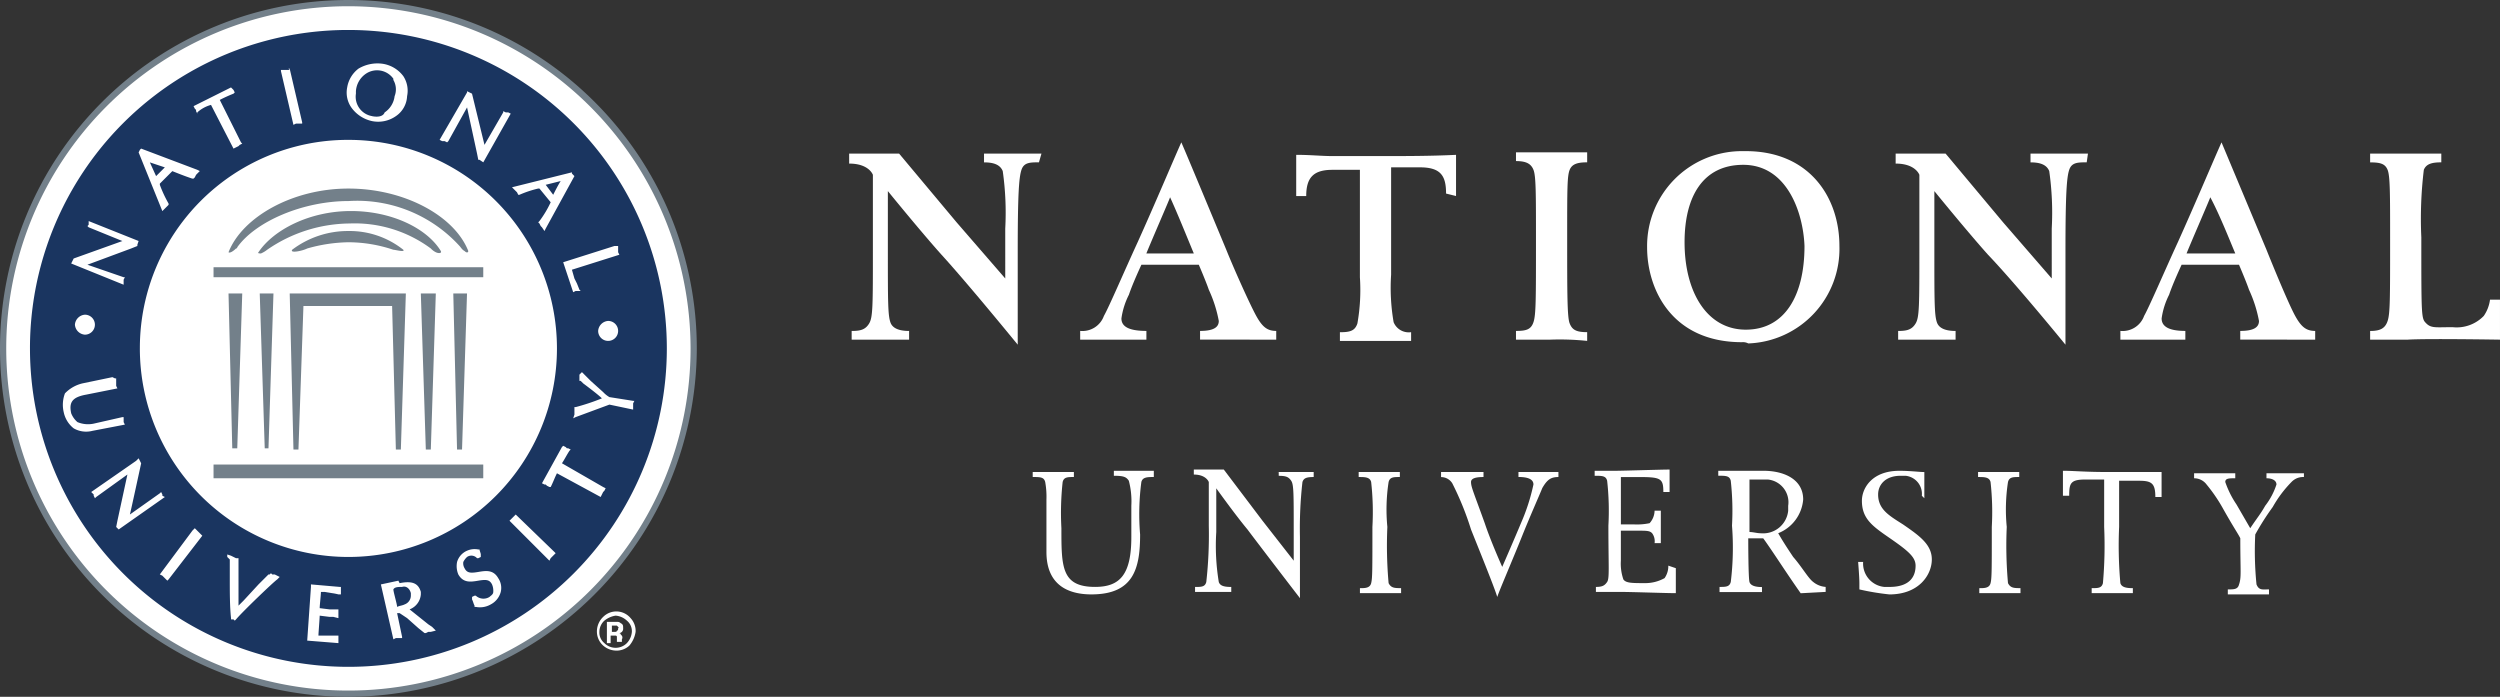 <svg id="NU_Logo_white" xmlns="http://www.w3.org/2000/svg" width="236.795" height="66" viewBox="0 0 236.795 66">
  <rect x="0" y="0" width="236.795" height="66" fill="#333333" stroke="none"/>
  <path id="Path_906" data-name="Path 906" d="M85.978,13.128c-.828,0-1.419,0-1.656.71s-.355,2.247-.355,7.806V30.4s-4.731-5.8-7.215-8.516c-2.011-2.247-5.086-6.032-5.086-6.032v5.559c0,4.849,0,6.151.237,6.86.118.355.473.828,1.774.828v.828H68.237V29.1c.828,0,1.3-.118,1.656-.71s.355-1.656.355-7.1V14.311S69.892,13.246,68,13.246V12.3h4.731l5.441,6.505,4.613,5.323V19.4a27.956,27.956,0,0,0-.237-5.441c-.237-.591-.828-.828-1.774-.828V12.3h5.441l-.237.828Z" transform="translate(12.43 2.248)" fill="#fff"/>
  <path id="Path_907" data-name="Path 907" d="M95.016,16.6c-.118.355-1.774,4.14-2.247,5.323h4.495C96.672,20.508,95.726,18.142,95.016,16.6Zm6.032,13.484H97.855V29.26c1.3,0,1.774-.355,1.774-.946a12.342,12.342,0,0,0-.946-2.957c-.237-.71-.946-2.366-.946-2.366H92.3s-.828,1.774-1.183,2.839a7.135,7.135,0,0,0-.71,2.247c0,.71.591,1.183,2.366,1.183v.828H86.5V29.26a2.164,2.164,0,0,0,2.247-1.419c.473-.828,1.892-4.14,3.194-6.978C93.6,17.2,95.489,12.7,96.081,11.4c.473,1.065,3.075,7.333,4.258,10.172.71,1.774,2.247,5.2,2.839,6.269s1.065,1.419,1.892,1.419v.828Z" transform="translate(15.812 2.084)" fill="#fff"/>
  <path id="Path_908" data-name="Path 908" d="M117.994,16.067c0-1.656-.473-2.484-2.484-2.484h-2.72V23.755a19.121,19.121,0,0,0,.237,4.495,1.545,1.545,0,0,0,1.656.946v.828H107.94V29.2c.946,0,1.419-.118,1.656-.828a18.139,18.139,0,0,0,.237-4.376V13.819h-2.6c-1.774,0-2.484.71-2.484,2.484H103.8V12.4c1.419,0,2.366.118,3.548.118h4.258c2.484,0,4.849,0,7.333-.118v3.9Z" transform="translate(18.974 2.267)" fill="#fff"/>
  <path id="Path_909" data-name="Path 909" d="M124.594,29.942H121.4v-.828c.946,0,1.419-.118,1.656-.828s.237-2.129.237-7.806c0-4.376,0-6.032-.237-6.624s-.71-.828-1.656-.828V12.2h6.742v.946c-.828,0-1.419.118-1.656.71s-.237,1.774-.237,6.387c0,5.323,0,7.57.237,8.161s.591.828,1.656.828v.828a25.038,25.038,0,0,0-3.548-.118Z" transform="translate(22.191 2.23)" fill="#fff"/>
  <path id="Path_910" data-name="Path 910" d="M141.008,13.4c-3.785,0-5.559,2.957-5.559,7.333,0,4.731,2.129,8.28,5.8,8.28s5.559-3.194,5.559-7.925C146.685,17.9,145.148,13.4,141.008,13.4Zm-.118,16.8c-6.624,0-8.989-4.968-8.989-8.989a8.985,8.985,0,0,1,8.871-9.108h.473c6.032,0,8.871,4.376,8.871,8.989a8.964,8.964,0,0,1-8.634,9.226,1.066,1.066,0,0,0-.591-.118Z" transform="translate(24.11 2.212)" fill="#fff"/>
  <path id="Path_911" data-name="Path 911" d="M169.9,13.128c-.828,0-1.419,0-1.656.71s-.355,2.247-.355,7.806V30.4s-4.731-5.8-7.333-8.516c-2.011-2.247-5.086-6.032-5.086-6.032v5.559c0,4.849,0,6.151.237,6.86.118.355.473.828,1.774.828v.828h-5.441V29.1c.828,0,1.3-.118,1.656-.71s.355-1.656.355-7.1V14.311s-.355-1.065-2.247-1.065V12.3h4.731l5.441,6.505,4.613,5.323V19.4a27.955,27.955,0,0,0-.237-5.441c-.237-.591-.828-.828-1.774-.828V12.3h5.441l-.118.828Z" transform="translate(27.748 2.248)" fill="#fff"/>
  <g id="Group_523" data-name="Group 523" transform="translate(200.838 13.484)">
    <g id="Group_522" data-name="Group 522">
      <path id="Path_912" data-name="Path 912" d="M178.316,16.6c-.118.355-1.774,4.14-2.247,5.323h4.613c-.591-1.419-1.538-3.785-2.366-5.323Zm6.032,13.484h-3.194V29.26c1.3,0,1.774-.355,1.774-.946a12.337,12.337,0,0,0-.946-2.957c-.237-.71-.946-2.366-.946-2.366H175.6s-.828,1.774-1.183,2.839a7.133,7.133,0,0,0-.71,2.247c0,.71.591,1.183,2.247,1.183v.828H169.8V29.26a2.164,2.164,0,0,0,2.247-1.419c.473-.828,1.893-4.14,3.194-6.978,1.656-3.667,3.548-8.161,4.14-9.462l4.258,10.172c.71,1.774,2.129,5.2,2.72,6.269s1.064,1.419,1.893,1.419v.828Z" transform="translate(-169.8 -11.4)" fill="#fff"/>
      <path id="Path_913" data-name="Path 913" d="M193.348,29.924H189.8V29.1c.946,0,1.419-.237,1.656-.946s.237-2.129.237-7.688c0-4.376,0-6.032-.237-6.624s-.71-.71-1.656-.71V12.3h6.742v.828c-.828,0-1.419.118-1.656.71a38.469,38.469,0,0,0-.237,6.387c0,7.688,0,7.688.473,8.161s.946.355,2.484.355a3.573,3.573,0,0,0,2.957-1.065,3.486,3.486,0,0,0,.591-1.538h.946v3.785s-6.978-.118-8.753,0Z" transform="translate(-166.144 -11.235)" fill="#fff"/>
    </g>
  </g>
  <path id="Path_914" data-name="Path 914" d="M94.173,38.291c-.591,0-1.065,0-1.183.473a23.27,23.27,0,0,0-.118,4.968c0,3.194-.591,5.677-4.613,5.677C86.13,49.41,84,48.582,84,45.388V40.42a7.81,7.81,0,0,0-.118-1.656c-.118-.473-.473-.473-1.183-.473v-.473h3.9v.473c-.591,0-.946,0-1.064.473a27.06,27.06,0,0,0-.118,4.376c0,3.667,0,5.559,3.194,5.559,2.366,0,3.43-1.183,3.43-4.731V41.012a7.662,7.662,0,0,0-.237-2.366c-.237-.355-.473-.473-1.419-.473V37.7h3.785v.591Z" transform="translate(15.117 6.891)" fill="#fff"/>
  <path id="Path_915" data-name="Path 915" d="M103.525,37.837h3.43v.473c-.71,0-.946.118-1.065.473a39.2,39.2,0,0,0-.237,5.2v5.8s-3.548-4.613-4.968-6.505c-1.183-1.419-2.957-3.9-2.957-3.9v4.14a21.172,21.172,0,0,0,.237,4.731c.118.355.473.473,1.183.473v.473h-3.43v-.473c.591,0,.946,0,1.065-.473a40.083,40.083,0,0,0,.237-5.323v-4.14s-.237-.71-1.419-.71V37.6h2.839l3.667,4.849,2.957,3.785V43.4c0-3.548,0-4.376-.237-4.731s-.473-.473-1.183-.473v-.355Z" transform="translate(17.475 6.873)" fill="#fff"/>
  <path id="Path_916" data-name="Path 916" d="M112.822,49.273h-3.9V48.8c.473,0,.946,0,1.064-.473s.118-1.183.118-5.323a25.621,25.621,0,0,0-.118-4.258c-.118-.473-.591-.473-1.183-.473V37.8h3.9v.473c-.591,0-.946,0-1.065.473A17.119,17.119,0,0,0,111.52,43a39.993,39.993,0,0,0,.118,5.323c.236.473.591.473,1.183.473Z" transform="translate(19.888 6.91)" fill="#fff"/>
  <path id="Path_917" data-name="Path 917" d="M124.981,39.338c-.237.591-1.183,2.72-1.892,4.495-.946,2.366-2.129,5.086-2.366,5.8-.237-.828-1.774-4.613-2.484-6.387a28.243,28.243,0,0,0-1.774-4.376,1.242,1.242,0,0,0-1.065-.591V37.8h4.021v.473c-.71,0-1.183.118-1.183.473,0,.473.237.946,1.3,3.9.591,1.774,1.656,4.14,1.656,4.14s1.183-2.72,1.774-4.14a18.973,18.973,0,0,0,1.183-3.667q0-.71-1.419-.71V37.8h3.785v.473c-.71,0-1.065.237-1.538,1.064Z" transform="translate(21.094 6.91)" fill="#fff"/>
  <path id="Path_918" data-name="Path 918" d="M135.388,46.944V49.31c-.946,0-4.14-.118-5.323-.118h-2.247v-.473c.591,0,.828-.118,1.065-.473s.118-1.419.118-5.323a25.621,25.621,0,0,0-.118-4.258c-.118-.473-.473-.473-1.183-.473v-.473h2.011c.591,0,4.376-.118,5.086-.118v2.129h-.591c0-1.3-.237-1.419-2.366-1.419h-1.656V42.8h1.3a5.758,5.758,0,0,0,1.419-.118,1.807,1.807,0,0,0,.473-1.183h.591v3.075h-.591a1.274,1.274,0,0,0-.237-.946c-.237-.237-.473-.237-1.538-.237h-1.419v2.839a4.6,4.6,0,0,0,.236,1.774c.237.355.828.355,2.011.355a3.746,3.746,0,0,0,1.893-.473,2,2,0,0,0,.355-1.183Z" transform="translate(23.343 6.873)" fill="#fff"/>
  <path id="Path_919" data-name="Path 919" d="M140.557,43.5c.355,0,.71.118,1.064.118a2.386,2.386,0,0,0,2.6-2.129v-.473a2.165,2.165,0,0,0-1.892-2.484h-1.774V43.5Zm4.849,5.8s-.591-.828-1.774-2.6c-.473-.71-1.419-2.129-1.774-2.6h-1.419s0,3.785.118,4.14.591.473,1.183.473v.473h-4.021V48.7c.591,0,.946,0,1.065-.473A26.707,26.707,0,0,0,138.9,42.9a25.631,25.631,0,0,0-.118-4.258c-.118-.473-.473-.473-1.183-.473V37.7h4.258c2.011,0,3.785.828,3.785,2.72a3.762,3.762,0,0,1-2.366,3.194c.473.828.946,1.538,1.419,2.247.828.946,1.419,2.011,1.892,2.366a2.1,2.1,0,0,0,1.183.473v.473Z" transform="translate(25.152 6.891)" fill="#fff"/>
  <path id="Path_920" data-name="Path 920" d="M154.832,40.066a1.723,1.723,0,0,0-1.538-1.892h-.473c-1.419,0-2.129.828-2.129,1.774,0,1.419,1.064,2.011,2.366,2.839,1.538,1.065,2.72,1.892,2.72,3.312s-1.183,3.312-4.022,3.312a23.682,23.682,0,0,1-2.839-.473v-.591c0-.591-.118-2.011-.118-2.011h.473a2.227,2.227,0,0,0,2.011,2.366h.473c2.129,0,2.484-1.183,2.484-2.011s-.71-1.419-2.6-2.72c-1.538-1.065-2.484-1.774-2.484-3.43,0-1.183.946-2.839,3.548-2.839,1.064,0,1.892.118,2.366.118V40.3Z" transform="translate(27.2 6.891)" fill="#fff"/>
  <path id="Path_921" data-name="Path 921" d="M162.422,49.273h-3.9V48.8c.473,0,.946,0,1.065-.473s.118-1.183.118-5.323a25.618,25.618,0,0,0-.118-4.258c-.118-.473-.591-.473-1.183-.473V37.8h3.9v.473c-.591,0-.946,0-1.065.473A17.115,17.115,0,0,0,161.121,43a39.991,39.991,0,0,0,.118,5.323c.237.473.591.473,1.183.473v.473Z" transform="translate(28.954 6.91)" fill="#fff"/>
  <path id="Path_922" data-name="Path 922" d="M173.953,40.184c0-1.3-.355-1.538-1.538-1.538h-1.893v4.376a39.986,39.986,0,0,0,.118,5.323c.118.355.473.473,1.183.473v.473h-3.9v-.473c.591,0,.946,0,1.064-.473a40,40,0,0,0,.118-5.323V38.528h-1.774c-1.419,0-1.538.355-1.538,1.538H165.2V37.7c1.064,0,2.011.118,4.376.118h4.968v2.366Z" transform="translate(30.197 6.891)" fill="#fff"/>
  <path id="Path_923" data-name="Path 923" d="M186.109,38.255a1.519,1.519,0,0,0-1.183.473,11.248,11.248,0,0,0-1.774,2.366,24.927,24.927,0,0,0-1.656,2.6,31.614,31.614,0,0,0,.118,4.731c.237.591.591.473,1.183.473v.473h-3.9V48.9c.591,0,.946,0,1.065-.473.237-.71.118-1.183.118-4.376-.237-.473-.591-.946-1.656-2.839a15.069,15.069,0,0,0-1.538-2.247,1.456,1.456,0,0,0-1.183-.591V37.9h3.9v.473c-.591,0-.946,0-.946.355a8.951,8.951,0,0,0,1.064,2.129l1.3,2.247c.71-1.065.946-1.3,1.419-2.129a6.574,6.574,0,0,0,1.065-2.011c0-.355-.355-.591-.946-.591V37.9h3.548v.355Z" transform="translate(32.117 6.928)" fill="#fff"/>
  <path id="Path_924" data-name="Path 924" d="M32.945.2A32.7,32.7,0,1,1,.3,32.963,32.635,32.635,0,0,1,32.945.2Z" transform="translate(0.055 0.037)" fill="#fff"/>
  <path id="Path_925" data-name="Path 925" d="M33,.591A32.409,32.409,0,1,0,65.409,33,32.458,32.458,0,0,0,33,.591ZM33,66A33,33,0,1,1,66,33,33.089,33.089,0,0,1,33,66Z" fill="#73808a"/>
  <path id="Path_926" data-name="Path 926" d="M6.658,30.314a1.018,1.018,0,0,0,.946.946.946.946,0,1,0,0-1.892h0a1.018,1.018,0,0,0-.946.946Zm49.559.591a.946.946,0,1,0,.946-.946,1.018,1.018,0,0,0-.946.946Zm1.538-8.043L52.905,24.4l.946,2.839.237-.118h.473L54.443,27h0l-.237-.591-.237-.473-.237-.828,4.495-1.419-.118-.237v-.591Zm-5.086-6.151c-.237.355-.591,1.065-.71,1.3l-.71-.946,1.419-.355Zm1.065-.828L48.056,17.3l.237.237.118.118.118.118.118.237h.118a10.409,10.409,0,0,1,1.774-.591h.118l1.065,1.3A10.01,10.01,0,0,1,50.658,20.5l-.118.118.118.118.118.237.118.118.237.355.118-.237,2.72-4.968L53.733,16v-.118ZM43.8,8.314l-2.6,4.495.237.118h.237l.237.118.118-.118L43.8,9.733l.946,4.376.118.591h.118l.355.237,2.6-4.613-.237-.118h-.237l-.237-.118v.118l-1.774,3.075c-.118-.473-1.183-4.849-1.183-4.849L43.8,8.2v.118Zm-8.989,2.247a1.863,1.863,0,0,1-1.538-2.129V8.2a2.175,2.175,0,0,1,.946-1.656,1.89,1.89,0,0,1,2.6.473v.118a1.769,1.769,0,0,1,.118,1.538,2.16,2.16,0,0,1-.946,1.538c-.118.355-.591.473-1.183.355Zm-1.3-4.495a2.8,2.8,0,0,0-1.065,1.774h0a2.473,2.473,0,0,0,.473,2.011,3.251,3.251,0,0,0,1.892,1.183,2.916,2.916,0,0,0,2.247-.473A2.409,2.409,0,0,0,38.12,8.669a2.518,2.518,0,0,0-.355-1.892,3,3,0,0,0-2.011-1.183,3.525,3.525,0,0,0-2.247.473ZM27,6.185h-.828V6.3l1.183,5.086.237-.118h.591v-.118L27,6.067h-.118ZM21.443,7.841,17.895,9.615l.118.237.118.118v.118l.118.237v-.118a3.135,3.135,0,0,1,1.3-.71c.118.237,2.129,4.14,2.129,4.14l.237-.118.237-.118.118-.118.237-.118-.118-.118L20.378,9.024a13.876,13.876,0,0,1,1.3-.591l.118-.118-.118-.237-.118-.118h0l-.118-.118Zm-7.688,7.1,1.419.473-.828.828Zm-.946-1.183-.118.237,2.247,5.559.237-.237.118-.118.118-.118.118-.118v-.118a11.938,11.938,0,0,1-.828-1.774v-.118l1.183-1.183c.591.237,1.183.473,1.892.71h.118l.118-.118.118-.237L18.249,16l.237-.237-.237-.118-5.323-2.011-.118.118ZM7.959,20.5h0v.355l-.118.118.118.118,3.194,1.3L6.54,24.045l-.237.473,4.968,2.011v-.473l.118-.237h-.118l-3.43-1.183,4.14-1.538.591-.237v-.118l.118-.355L7.959,20.5ZM54.443,35.045v.591h.118l.237.237c.473.355,1.419,1.065,1.774,1.419a20.383,20.383,0,0,1-2.484.828H53.97v.71l-.118.355.237-.118,3.194-1.183,2.247.473v-.591l.118-.237h-.118l-2.247-.355a2.579,2.579,0,0,1-.591-.473l-1.183-1.065-.828-.828-.237.237Zm-1.656,6.86-1.892,3.43.237.118h.118l.118.118.237.118h.118c.237-.473.355-.828.591-1.3l4.14,2.247.118-.237.118-.237.118-.118.118-.237-.237-.118-3.9-2.247c.237-.355.473-.828.71-1.183l.118-.118-.237-.118H53.26l-.118-.118-.237-.118-.118.118Zm-4.376,6.387h0l-.237.237-.118.118-.237.237.118.118L51.6,52.669l.118-.237.118-.118.118-.118.237-.237-.118-.118-3.667-3.548ZM43.8,51.723h0a1.679,1.679,0,0,0-.946,1.065,2.045,2.045,0,0,0,.118,1.183c.473.828,1.183.71,1.892.591s1.065-.118,1.3.355a1.5,1.5,0,0,1,.118.71c0,.237-.237.355-.355.473a1.076,1.076,0,0,1-1.3-.118h-.118l-.237.118v.237c.118.237.118.355.237.591v.118h.118a2.036,2.036,0,0,0,1.419-.237,1.879,1.879,0,0,0,.946-1.183,1.642,1.642,0,0,0-.237-1.3c-.473-.828-1.183-.71-1.892-.591s-1.065.118-1.3-.355a.886.886,0,0,1-.118-.591,1.633,1.633,0,0,1,.355-.473.716.716,0,0,1,.946.118h.118l.237-.118v-.237c0-.118-.118-.355-.118-.473h-.118a1.747,1.747,0,0,0-1.065.118Zm-6.151,3.43c.355-.118.71.118.828.591h0v.237a.889.889,0,0,1-.591.828c-.237.118-.473.118-.71.237,0-.237-.355-1.419-.355-1.656.118-.237.473-.237.828-.237Zm-.355-.591-1.656.355,1.183,5.2L37.056,60h.591v-.118l-.473-2.247h.237l.71.473,1.065.946.591.473h.118l.237-.118h.237l.473-.118-.237-.237-.118-.118-.355-.237-1.774-1.419a1.657,1.657,0,0,0,1.065-1.419v-.237c-.237-.828-.828-1.065-2.011-.828Zm-8.28.591-.355,5.086,2.957.237v-.71H29.723c0-.237.118-1.656.118-1.892l.946.118h.355l.473.118v-.828h-.828l-.946-.118c0-.237.118-1.3.118-1.538h.355l.71.118a5.124,5.124,0,0,1,.591.118h.237v-.71h-.118l-2.72-.237v.237Zm-7.688-2.6v1.892c0,1.183,0,2.6.118,3.667v.118h.237l.118.118.118-.118c.591-.71,3.548-3.548,3.9-3.785l.237-.237-.473-.237h-.237l-.118-.118-.118.118h-.118l-.946.946-1.419,1.538-.473.473h0V52.432h-.237l-.237-.118-.237-.118-.355-.118v.237Zm-3.548-2.72L14.7,53.97l.237.118.118.118.118.118.237.237.118-.118,3.194-4.14-.237-.237-.118-.118-.118-.118-.237-.237-.237.237Zm-5.323-6.624L8.2,46.163l.118.118.118.118v.118l.118.237.118-.118,2.957-2.129-.946,4.376-.118.591h0l.237.237,4.376-3.075-.237-.118h0V46.4l-.118-.237-.118.118-2.839,2.011c.118-.473,1.065-4.849,1.065-4.849l-.237-.473-.237.237Zm-2.247-7.925-2.839.591a3.372,3.372,0,0,0-1.656.946,3.043,3.043,0,0,0-.118,1.774,2.629,2.629,0,0,0,.946,1.538,2.364,2.364,0,0,0,1.774.237l3.075-.591-.118-.237v-.473h-.118l-2.6.591a2.6,2.6,0,0,1-1.656-.118,2.122,2.122,0,0,1-.591-.828c-.237-1.065.118-1.538,1.419-1.774l2.957-.591-.118-.237V35.4h-.118Zm2.6-2.72A19.753,19.753,0,1,0,32.561,12.809h0A19.712,19.712,0,0,0,12.809,32.561ZM32.561,2.4A30.161,30.161,0,1,1,2.4,32.561,30.136,30.136,0,0,1,32.561,2.4Z" transform="translate(0.439 0.439)" fill="#1a3560"/>
  <path id="Path_927" data-name="Path 927" d="M17.1,37.2H42.648v1.3H17.1Z" transform="translate(3.126 6.8)" fill="#73808a"/>
  <path id="Path_928" data-name="Path 928" d="M21.628,38.167,22.1,23.5H20.8l.473,14.667Z" transform="translate(3.802 4.296)" fill="#73808a"/>
  <path id="Path_929" data-name="Path 929" d="M34.646,38.285,35.119,23.5H33.7l.473,14.785Z" transform="translate(6.16 4.296)" fill="#73808a"/>
  <path id="Path_930" data-name="Path 930" d="M37.128,38.285,37.6,23.5H36.3l.355,14.785Z" transform="translate(6.635 4.296)" fill="#73808a"/>
  <path id="Path_931" data-name="Path 931" d="M17.1,21.4H42.648v.946H17.1Z" transform="translate(3.126 3.912)" fill="#73808a"/>
  <path id="Path_932" data-name="Path 932" d="M19.128,38.167,19.6,23.5H18.3l.355,14.667Z" transform="translate(3.345 4.296)" fill="#73808a"/>
  <path id="Path_933" data-name="Path 933" d="M41.01,21.014c0,.118-.118.237-.355,0-.237-.118-.355-.355-.473-.473a13.111,13.111,0,0,0-10.527-4.258c-4.258,0-8.753,1.892-10.527,4.376a.116.116,0,0,1-.118.118c-.237.237-.591.473-.71.355C19.6,17.82,24.332,15.1,29.655,15.1s10.054,2.6,11.355,5.914Z" transform="translate(3.345 2.76)" fill="#73808a"/>
  <path id="Path_934" data-name="Path 934" d="M23.4,20.274A8.732,8.732,0,0,1,28.727,18.5a8.159,8.159,0,0,1,5.2,1.774s.118.118-.118.118-.71-.118-.828-.118a13.4,13.4,0,0,0-4.258-.71,14.872,14.872,0,0,0-3.9.591C24.351,20.392,23.168,20.629,23.4,20.274Z" transform="translate(4.273 3.382)" fill="#73808a"/>
  <path id="Path_935" data-name="Path 935" d="M37.028,20.448a1.633,1.633,0,0,0,.473.355c.237.118.591.118.473-.118-1.3-2.129-4.613-3.785-8.516-3.785s-7.333,1.774-8.753,3.9c-.118.118.118.118.237.118a2.586,2.586,0,0,0,.591-.355,13.91,13.91,0,0,1,7.806-2.484A12.1,12.1,0,0,1,37.028,20.448Z" transform="translate(3.779 3.089)" fill="#73808a"/>
  <path id="Path_936" data-name="Path 936" d="M32.9,23.5h1.3l-.473,14.785h-.473l-.355-13.6H24.5l-.473,13.6h-.473L23.2,23.5h9.7Z" transform="translate(4.241 4.296)" fill="#73808a"/>
  <path id="Path_937" data-name="Path 937" d="M49.692,50.308h-.473V50.9h.237c.118,0,.237,0,.237-.118.118,0,.118-.118.118-.237.118,0,0-.118-.118-.237Zm-.946,1.656V49.953h.946a.435.435,0,0,1,.355.118c.237.118.237.237.237.473a.418.418,0,0,1-.473.473c.118,0,.237,0,.237.118.118.118.237.237.118.473v.237h-.473v-.473a.116.116,0,0,0-.118-.118H49.1v.71Zm-.237-2.129a1.445,1.445,0,0,0-.473,1.065,1.284,1.284,0,0,0,.473,1.065,1.5,1.5,0,0,0,2.129,0h0a1.761,1.761,0,0,0,.473-1.065,1.284,1.284,0,0,0-.473-1.065,1.762,1.762,0,0,0-1.065-.473A2.229,2.229,0,0,0,48.51,49.835ZM50.875,52.2a1.779,1.779,0,0,1-1.3.473,1.9,1.9,0,0,1-1.3-.591,1.779,1.779,0,0,1-.473-1.3,1.9,1.9,0,0,1,.591-1.3,1.76,1.76,0,0,1,2.6.118,1.779,1.779,0,0,1,.473,1.3,2.626,2.626,0,0,1-.591,1.3Z" transform="translate(8.738 8.95)" fill="#fff"/>
</svg>
